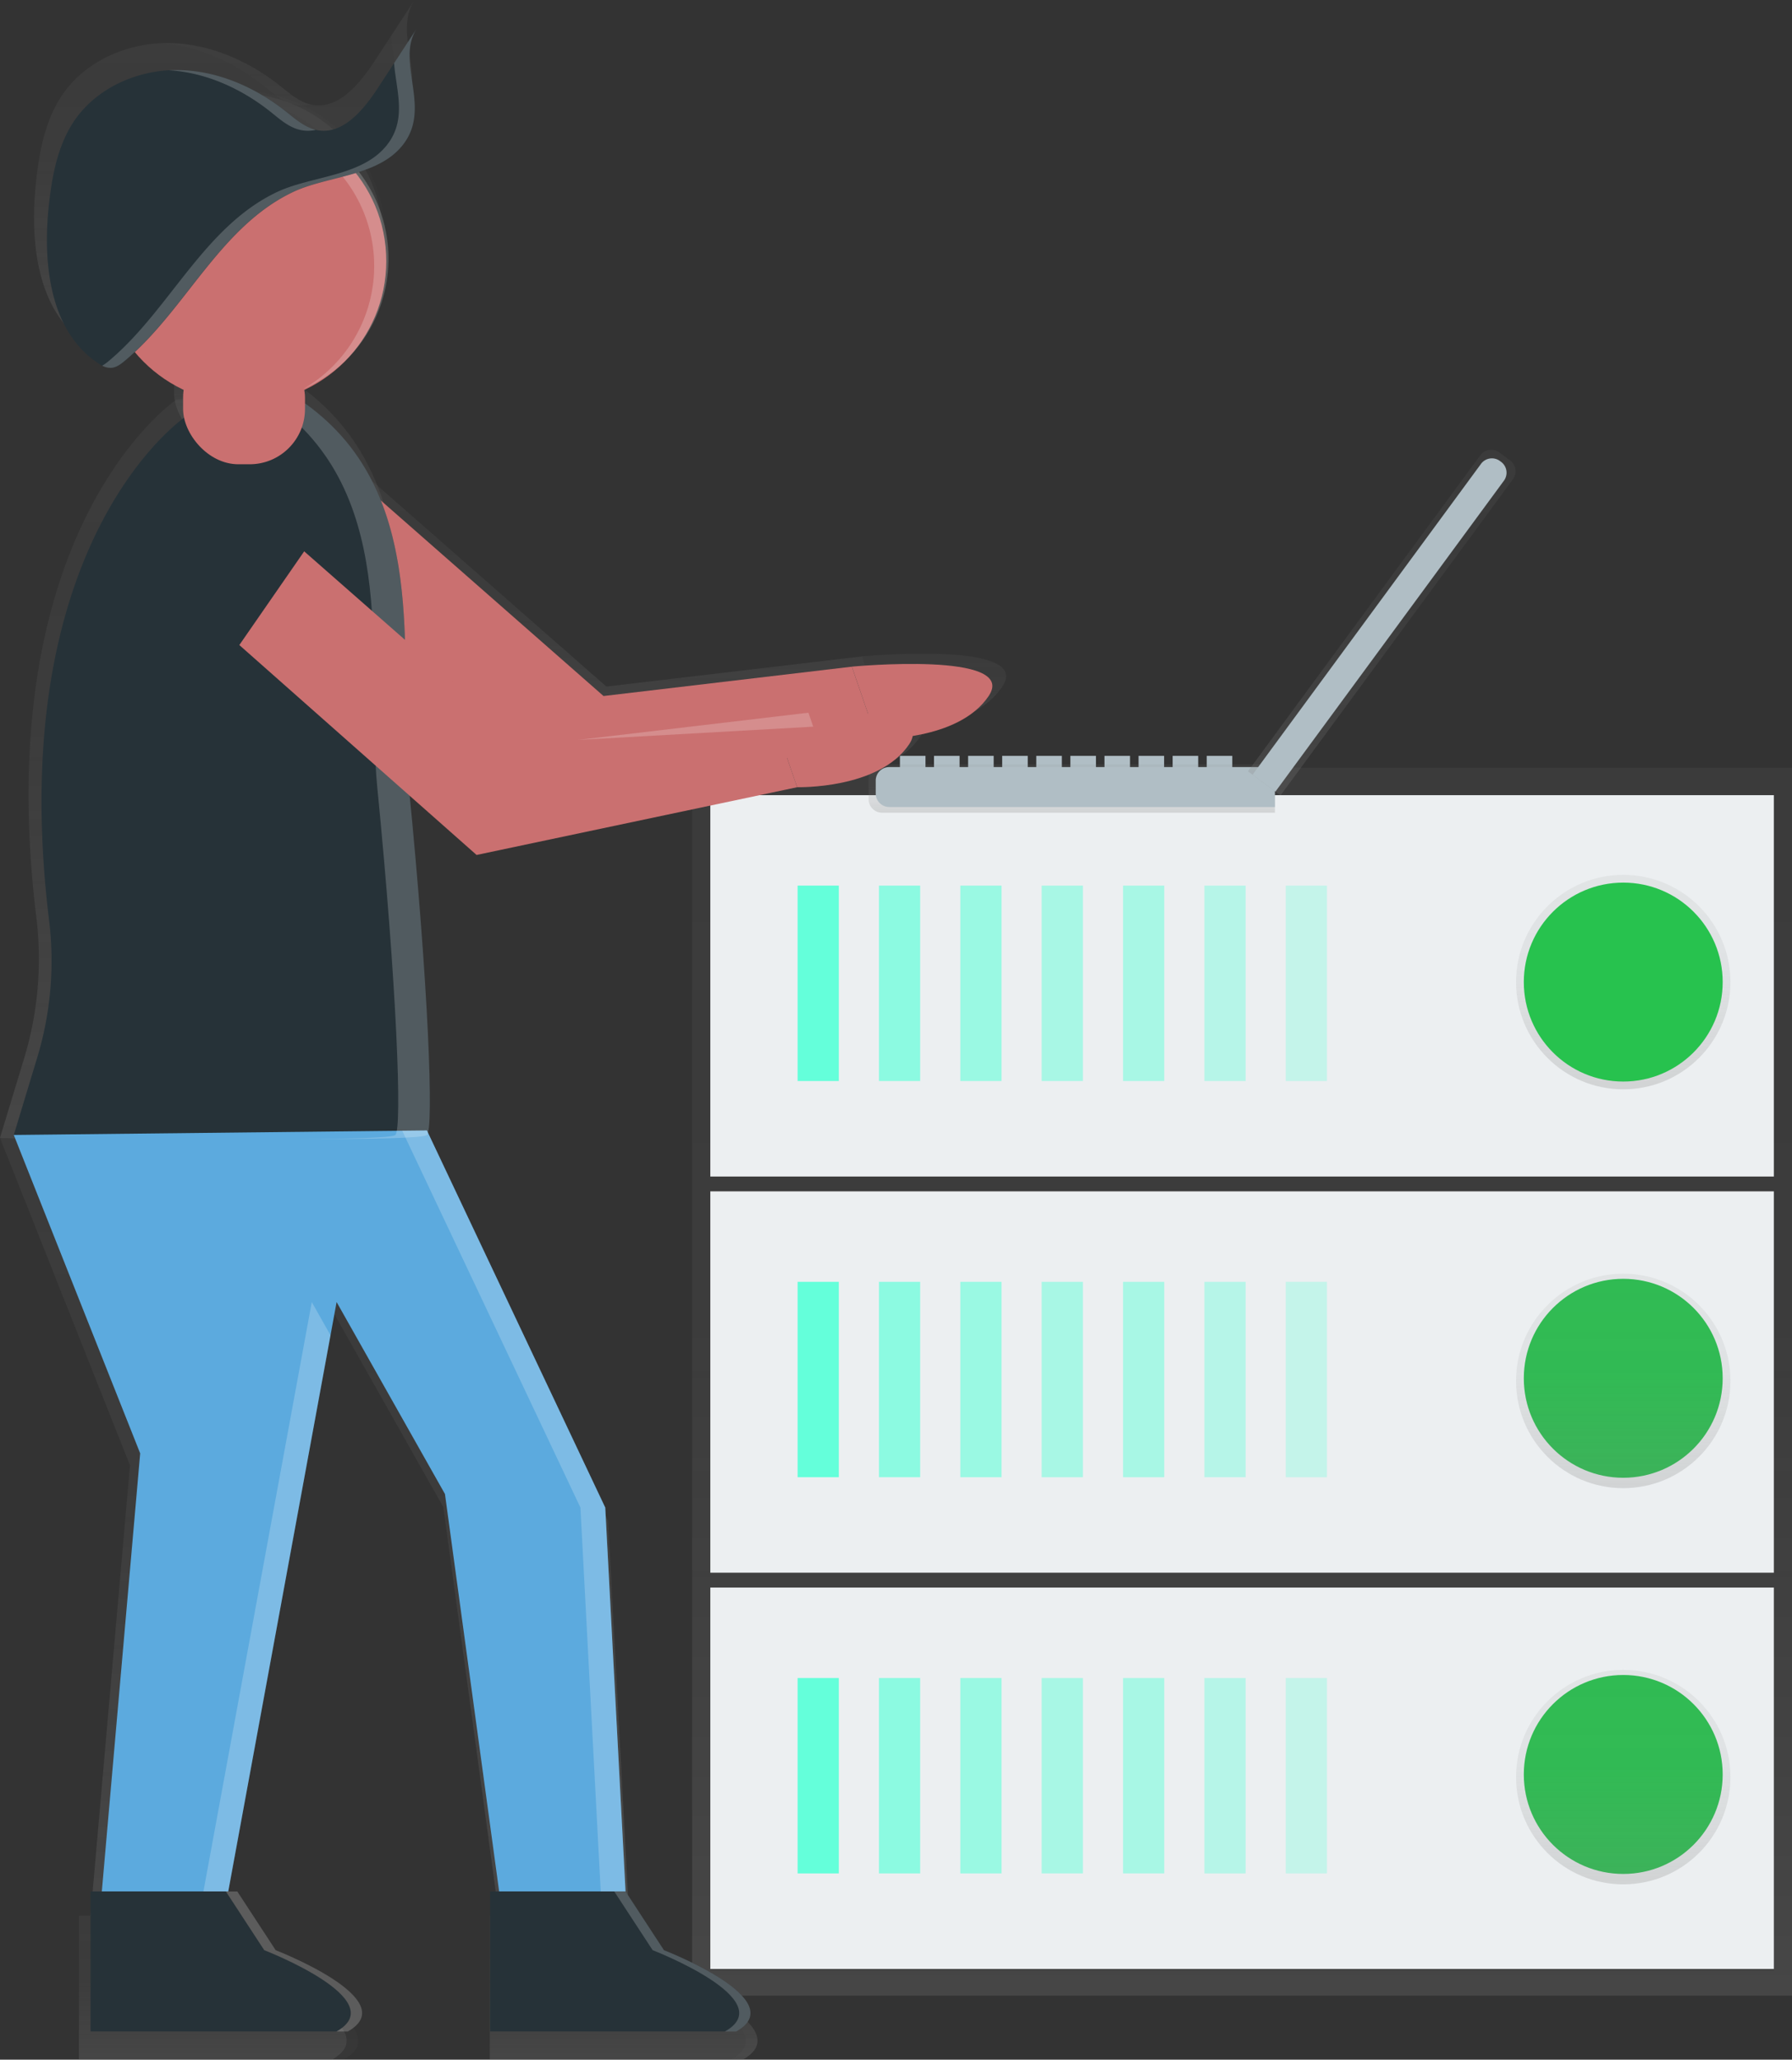 <svg id="b4507652-300d-4dad-b4e7-3391f5529675" data-name="Layer 1" xmlns="http://www.w3.org/2000/svg" xmlns:xlink="http://www.w3.org/1999/xlink" width="663.17" height="762" viewBox="0 0 663.17 762"><rect x="0" y="0" width="663.17" height="762" fill="#333333" stroke="none"/><defs><linearGradient id="d72a5ab6-06b8-48ed-a5a5-a3a3f0331fd3" x1="459.65" y1="738.32" x2="459.65" y2="284.02" gradientUnits="userSpaceOnUse"><stop offset="0" stop-color="gray" stop-opacity="0.25"/><stop offset="0.54" stop-color="gray" stop-opacity="0.12"/><stop offset="1" stop-color="gray" stop-opacity="0.1"/></linearGradient><linearGradient id="7e95541b-f23b-42af-96eb-14a53f85b88b" x1="600.72" y1="403" x2="600.72" y2="323.66" xlink:href="#d72a5ab6-06b8-48ed-a5a5-a3a3f0331fd3"/><linearGradient id="1f71154d-6f54-4122-a624-3174e1d145ed" x1="600.72" y1="550.56" x2="600.72" y2="471.22" xlink:href="#d72a5ab6-06b8-48ed-a5a5-a3a3f0331fd3"/><linearGradient id="bab1ef80-f439-400f-b75e-d481e1337c59" x1="600.72" y1="697.13" x2="600.72" y2="617.79" xlink:href="#d72a5ab6-06b8-48ed-a5a5-a3a3f0331fd3"/><linearGradient id="311d0c02-f227-4717-bb3e-7b76a48f76fd" x1="665.06" y1="369.67" x2="665.06" y2="351.79" xlink:href="#d72a5ab6-06b8-48ed-a5a5-a3a3f0331fd3"/><linearGradient id="f10401ff-75bf-4918-9522-41530bdcb224" x1="479.65" y1="365.1" x2="479.65" y2="234.63" xlink:href="#d72a5ab6-06b8-48ed-a5a5-a3a3f0331fd3"/><linearGradient id="634fc42e-a625-48bc-9b77-e9d0b023e72c" x1="614.02" y1="339.34" x2="614.02" y2="310.82" xlink:href="#d72a5ab6-06b8-48ed-a5a5-a3a3f0331fd3"/><linearGradient id="9b827108-e4f2-42b8-ba41-3c19060ad3f7" x1="87.62" y1="142.68" x2="87.62" y2="34.45" xlink:href="#d72a5ab6-06b8-48ed-a5a5-a3a3f0331fd3"/><linearGradient id="3586a682-5eec-4ced-91ba-6237bff26d97" x1="347.57" y1="491.51" x2="347.57" y2="211.68" xlink:href="#d72a5ab6-06b8-48ed-a5a5-a3a3f0331fd3"/><linearGradient id="dd5c4d5c-05f0-4f35-bbb4-fa512a8ce0cd" x1="116.39" y1="708.74" x2="116.39" y2="419.27" xlink:href="#d72a5ab6-06b8-48ed-a5a5-a3a3f0331fd3"/><linearGradient id="9de476d2-69e8-44f9-8bb3-c420f419b2ba" x1="499.2" y1="831" x2="499.2" y2="777.74" xlink:href="#d72a5ab6-06b8-48ed-a5a5-a3a3f0331fd3"/><linearGradient id="f7fb7603-20ad-4e52-86ea-1fa616cf7653" x1="347.16" y1="831" x2="347.16" y2="777.74" xlink:href="#d72a5ab6-06b8-48ed-a5a5-a3a3f0331fd3"/><linearGradient id="5066a889-a40f-4241-bcba-44ac6c04f611" x1="370.62" y1="206.37" x2="370.62" y2="102.59" xlink:href="#d72a5ab6-06b8-48ed-a5a5-a3a3f0331fd3"/><linearGradient id="371e619a-3c15-42e1-9941-bc21af164012" x1="351.42" y1="198.2" x2="351.42" y2="69" xlink:href="#d72a5ab6-06b8-48ed-a5a5-a3a3f0331fd3"/><linearGradient id="10f878d5-e316-4ded-aa19-5e1413fbf4fb" x1="355.36" y1="108.01" x2="355.36" y2="84.91" xlink:href="#d72a5ab6-06b8-48ed-a5a5-a3a3f0331fd3"/><linearGradient id="37ff1452-10ea-45a0-ad47-cadc68f3bfc5" x1="361.95" y1="198.2" x2="361.95" y2="69" xlink:href="#d72a5ab6-06b8-48ed-a5a5-a3a3f0331fd3"/><linearGradient id="18a85275-116d-4ad3-9bbd-6c78581ea078" x1="397.75" y1="491.51" x2="397.75" y2="211.68" xlink:href="#d72a5ab6-06b8-48ed-a5a5-a3a3f0331fd3"/><linearGradient id="eb6e6980-5e3c-4cc8-ba13-4b71197705e9" x1="449.38" y1="383.47" x2="449.38" y2="253.01" xlink:href="#d72a5ab6-06b8-48ed-a5a5-a3a3f0331fd3"/><linearGradient id="ca1af11e-721e-46b0-bf29-fc3abce4d291" x1="583.76" y1="357.71" x2="583.76" y2="329.2" xlink:href="#d72a5ab6-06b8-48ed-a5a5-a3a3f0331fd3"/><linearGradient id="87e6aff1-3600-405e-a0c9-f146cb0b14e5" x1="87.62" y1="165.87" x2="87.62" y2="119.49" xlink:href="#d72a5ab6-06b8-48ed-a5a5-a3a3f0331fd3"/><linearGradient id="9310cc51-8904-4231-ae2b-5557a287eec3" x1="96.33" y1="708.74" x2="96.33" y2="484.55" xlink:href="#d72a5ab6-06b8-48ed-a5a5-a3a3f0331fd3"/><linearGradient id="40a7ecb1-ccc7-469d-bfb2-8f2ca76aa016" x1="190.29" y1="708.74" x2="190.29" y2="419.27" xlink:href="#d72a5ab6-06b8-48ed-a5a5-a3a3f0331fd3"/><linearGradient id="9872a281-de8b-443e-8a22-8ab73fd8eecc" x1="522.82" y1="831" x2="522.82" y2="777.74" xlink:href="#d72a5ab6-06b8-48ed-a5a5-a3a3f0331fd3"/><linearGradient id="25814e7d-be9f-42ca-ba9f-5e4b50285847" x1="375.07" y1="831" x2="375.07" y2="777.74" xlink:href="#d72a5ab6-06b8-48ed-a5a5-a3a3f0331fd3"/><linearGradient id="f6db3ab5-77d3-4926-85e6-26558235763f" x1="259.45" y1="270.72" x2="259.45" y2="260.36" xlink:href="#d72a5ab6-06b8-48ed-a5a5-a3a3f0331fd3"/><linearGradient id="a12a6384-bcfe-49c1-a705-b61b36502b52" x1="82.08" y1="254.09" x2="82.08" y2="165.45" xlink:href="#d72a5ab6-06b8-48ed-a5a5-a3a3f0331fd3"/><linearGradient id="24987791-5317-4d6d-bf01-0dc3e5459aa4" x1="779.72" y1="363.2" x2="779.72" y2="235.39" xlink:href="#d72a5ab6-06b8-48ed-a5a5-a3a3f0331fd3"/></defs><title>maintenance</title><rect x="333.04" y="279.64" width="9.46" height="6.31" fill="#b0bec5"/><rect x="345.65" y="279.64" width="9.46" height="6.31" fill="#b0bec5"/><rect x="358.27" y="279.64" width="9.46" height="6.31" fill="#b0bec5"/><rect x="370.88" y="279.64" width="9.46" height="6.31" fill="#b0bec5"/><rect x="383.5" y="279.64" width="9.46" height="6.31" fill="#b0bec5"/><rect x="396.12" y="279.64" width="9.46" height="6.31" fill="#b0bec5"/><rect x="408.73" y="279.64" width="9.46" height="6.31" fill="#b0bec5"/><rect x="421.35" y="279.64" width="9.46" height="6.31" fill="#b0bec5"/><rect x="433.96" y="279.64" width="9.46" height="6.31" fill="#b0bec5"/><rect x="446.58" y="279.64" width="9.46" height="6.31" fill="#b0bec5"/><rect x="256.14" y="284.02" width="407.03" height="454.29" fill="url(#d72a5ab6-06b8-48ed-a5a5-a3a3f0331fd3)"/><rect x="262.87" y="587.33" width="393.58" height="141.09" fill="#eceff1"/><rect x="295.17" y="620.8" width="15.25" height="72.29" fill="#64ffda"/><g opacity="0.7"><rect x="325.28" y="620.8" width="15.25" height="72.29" fill="#64ffda"/></g><g opacity="0.6"><rect x="355.39" y="620.8" width="15.25" height="72.29" fill="#64ffda"/></g><g opacity="0.5"><rect x="385.5" y="620.8" width="15.25" height="72.29" fill="#64ffda"/></g><g opacity="0.5"><rect x="415.61" y="620.8" width="15.25" height="72.29" fill="#64ffda"/></g><g opacity="0.4"><rect x="445.72" y="620.8" width="15.25" height="72.29" fill="#64ffda"/></g><g opacity="0.3"><rect x="475.82" y="620.8" width="15.25" height="72.29" fill="#64ffda"/></g><circle cx="600.72" cy="656.48" r="36.8" fill="#27c24e"/><rect x="262.87" y="440.75" width="393.58" height="141.09" fill="#eceff1"/><rect x="295.17" y="474.22" width="15.25" height="72.29" fill="#64ffda"/><g opacity="0.7"><rect x="325.28" y="474.22" width="15.25" height="72.29" fill="#64ffda"/></g><g opacity="0.6"><rect x="355.39" y="474.22" width="15.25" height="72.29" fill="#64ffda"/></g><g opacity="0.5"><rect x="385.5" y="474.22" width="15.25" height="72.29" fill="#64ffda"/></g><g opacity="0.5"><rect x="415.61" y="474.22" width="15.25" height="72.29" fill="#64ffda"/></g><g opacity="0.4"><rect x="445.72" y="474.22" width="15.25" height="72.29" fill="#64ffda"/></g><g opacity="0.3"><rect x="475.82" y="474.22" width="15.25" height="72.29" fill="#64ffda"/></g><circle cx="600.72" cy="509.91" r="36.8" fill="#27c24e"/><rect x="262.87" y="294.18" width="393.58" height="141.09" fill="#eceff1"/><rect x="295.17" y="327.64" width="15.25" height="72.29" fill="#64ffda"/><g opacity="0.7"><rect x="325.28" y="327.64" width="15.25" height="72.29" fill="#64ffda"/></g><g opacity="0.6"><rect x="355.39" y="327.64" width="15.25" height="72.29" fill="#64ffda"/></g><g opacity="0.5"><rect x="385.5" y="327.64" width="15.25" height="72.29" fill="#64ffda"/></g><g opacity="0.5"><rect x="415.61" y="327.64" width="15.25" height="72.29" fill="#64ffda"/></g><g opacity="0.4"><rect x="445.72" y="327.64" width="15.25" height="72.29" fill="#64ffda"/></g><g opacity="0.3"><rect x="475.82" y="327.64" width="15.25" height="72.29" fill="#64ffda"/></g><circle cx="600.72" cy="363.33" r="39.67" fill="url(#7e95541b-f23b-42af-96eb-14a53f85b88b)"/><circle cx="600.72" cy="510.89" r="39.67" fill="url(#1f71154d-6f54-4122-a624-3174e1d145ed)"/><circle cx="600.72" cy="657.46" r="39.67" fill="url(#bab1ef80-f439-400f-b75e-d481e1337c59)"/><circle cx="600.72" cy="363.33" r="36.8" fill="#27c24e"/><path d="M740.22,369.67H594.86a5,5,0,0,1-5-5v-7.92a5,5,0,0,1,5-5H740.22Z" transform="translate(-268.41 -69)" fill="url(#311d0c02-f227-4717-bb3e-7b76a48f76fd)"/><path d="M740.22,367.56H597.49a5,5,0,0,1-5-5v-4.77a5,5,0,0,1,5-5H740.22Z" transform="translate(-268.41 -69)" fill="#b0bec5"/><path d="M369.8,272.22l105,92.88,122-25.77-9.45-27.49L492.81,323l-94.59-83a21.49,21.49,0,0,0-31.72,3.74h0A21.49,21.49,0,0,0,369.8,272.22Z" transform="translate(-268.41 -69)" fill="url(#f10401ff-75bf-4918-9522-41530bdcb224)"/><path d="M596.74,339.33s31.12.86,42.62-16.32-52.07-11.17-52.07-11.17Z" transform="translate(-268.41 -69)" fill="url(#634fc42e-a625-48bc-9b77-e9d0b023e72c)"/><circle cx="87.62" cy="88.56" r="54.12" fill="url(#9b827108-e4f2-42b8-ba41-3c19060ad3f7)"/><path d="M333.7,216.83s-69.5,46.8-51.85,191.48a126.66,126.66,0,0,1-4.46,52.07l-9,29.6s152.9,3.44,157.19,0c2.66-2.13.59-56.65-6.87-132.28-4.57-46.33,9.76-110.78-39.51-146Z" transform="translate(-268.41 -69)" fill="url(#3586a682-5eec-4ced-91ba-6237bff26d97)"/><polygon points="157.19 419.27 225.05 562.72 232.78 708.74 184.68 708.74 164.06 557.56 122.83 484.55 81.6 708.74 33.5 708.74 48.1 542.1 0 420.99 157.19 419.27" fill="url(#dd5c4d5c-05f0-4f35-bbb4-fa512a8ce0cd)"/><path d="M501.2,777.74l14.6,22.33s49,18.9,27.49,30.92H449.66V777.74Z" transform="translate(-268.41 -69)" fill="url(#9de476d2-69e8-44f9-8bb3-c420f419b2ba)"/><path d="M349.16,777.74l14.6,22.33s49,18.9,27.49,30.92H297.62V777.74Z" transform="translate(-268.41 -69)" fill="url(#f7fb7603-20ad-4e52-86ea-1fa616cf7653)"/><g opacity="0.2"><path d="M356.89,102.59a53.85,53.85,0,0,0-26.66,7,54.11,54.11,0,0,1,48.17,96.75,54.12,54.12,0,0,0-21.51-103.78Z" transform="translate(-268.41 -69)" fill="url(#5066a889-a40f-4241-bcba-44ac6c04f611)"/></g><path d="M421.82,69,406.76,92c-5.41,8.27-13.27,17.66-23,15.74-4.52-.89-8.14-4.15-11.75-7-11.81-9.38-26.42-15.74-41.5-15.83s-30.51,6.7-39,19.15c-6.29,9.19-8.46,20.53-9.7,31.59-2.49,22.12,0,48.23,18.47,60.65a8.68,8.68,0,0,0,5.24,1.89c2-.13,3.62-1.4,5.12-2.66,23.12-19.37,36-50.87,63.84-64.17,12.29-5.86,30.17-5.91,40.08-15.87C429.16,100.85,413,82.47,421.82,69Z" transform="translate(-268.41 -69)" fill="url(#371e619a-3c15-42e1-9941-bc21af164012)"/><g opacity="0.2"><path d="M366,100.74c3.61,2.87,7.22,6.13,11.75,7a13,13,0,0,0,5.56-.11c-4.31-1-7.8-4.15-11.29-6.91-11.81-9.38-26.42-15.74-41.5-15.83-1.06,0-2.11,0-3.17.09C341.45,85.81,355,92,366,100.74Z" transform="translate(-268.41 -69)" fill="url(#10f878d5-e316-4ded-aa19-5e1413fbf4fb)"/><path d="M421.82,69l-8.69,13.29c.83,10.93,5.63,23-4.55,33.2-9.92,10-27.8,10-40.08,15.87-27.87,13.3-40.73,44.81-63.84,64.17a16.5,16.5,0,0,1-2.56,1.84,6.71,6.71,0,0,0,3.45.82c2-.13,3.62-1.4,5.12-2.66,23.12-19.37,36-50.87,63.84-64.17,12.29-5.86,30.17-5.91,40.08-15.87C429.16,100.85,413,82.47,421.82,69Z" transform="translate(-268.41 -69)" fill="url(#37ff1452-10ea-45a0-ad47-cadc68f3bfc5)"/></g><g opacity="0.2"><path d="M418.74,357.71c-4.57-46.33,9.76-110.78-39.51-146l-10.43,1.18c47.35,35.48,33.4,99,37.92,144.84,7.46,75.63,9.54,130.15,6.87,132.28-1.31,1-16.44,1.46-36.83,1.52,26.23.07,47.3-.27,48.86-1.52C428.27,487.86,426.19,433.34,418.74,357.71Z" transform="translate(-268.41 -69)" fill="url(#18a85275-116d-4ad3-9bbd-6c78581ea078)"/></g><path d="M339.54,290.59l105,92.88,122-25.77L557,330.22l-94.49,11.17-94.59-83a21.49,21.49,0,0,0-31.72,3.74h0A21.49,21.49,0,0,0,339.54,290.59Z" transform="translate(-268.41 -69)" fill="url(#eb6e6980-5e3c-4cc8-ba13-4b71197705e9)"/><path d="M566.48,357.71s31.12.86,42.62-16.32S557,330.22,557,330.22Z" transform="translate(-268.41 -69)" fill="url(#ca1af11e-721e-46b0-bf29-fc3abce4d291)"/><rect x="64.42" y="119.49" width="46.38" height="46.38" rx="20.47" ry="20.47" fill="url(#87e6aff1-3600-405e-a0c9-f146cb0b14e5)"/><g opacity="0.2"><polygon points="113.38 484.55 72.15 708.74 81.6 708.74 120.51 497.17 113.38 484.55" fill="url(#9310cc51-8904-4231-ae2b-5557a287eec3)"/><polygon points="225.05 562.72 157.19 419.27 147.79 419.37 215.6 562.72 223.33 708.74 232.78 708.74 225.05 562.72" fill="url(#40a7ecb1-ccc7-469d-bfb2-8f2ca76aa016)"/></g><g opacity="0.2"><path d="M515.8,800.08l-14.6-22.33H496.9l14.6,22.33S560.47,819,539,831h4.29C564.76,819,515.8,800.08,515.8,800.08Z" transform="translate(-268.41 -69)" fill="url(#9872a281-de8b-443e-8a22-8ab73fd8eecc)"/></g><g opacity="0.2"><path d="M368.06,800.08l-14.6-22.33h-4.29l14.6,22.33s49,18.9,27.49,30.92h4.29C417,819,368.06,800.08,368.06,800.08Z" transform="translate(-268.41 -69)" fill="url(#25814e7d-be9f-42ca-ba9f-5e4b50285847)"/></g><g opacity="0.2"><polygon points="304.19 265.68 302.36 260.36 214.71 270.72 304.19 265.68" fill="url(#f6db3ab5-77d3-4926-85e6-26558235763f)"/></g><polygon points="43.17 220.58 72.36 165.45 121 183.83 72.36 254.09 43.17 220.58" fill="url(#a12a6384-bcfe-49c1-a705-b61b36502b52)"/><path d="M372.13,277.09l102.09,90.34,118.63-25.06-9.19-26.73-91.9,10.86-92-80.76a20.9,20.9,0,0,0-30.85,3.64h0A20.9,20.9,0,0,0,372.13,277.09Z" transform="translate(-268.41 -69)" fill="#ca7070"/><path d="M592.85,342.36s30.27.84,41.45-15.87-50.64-10.86-50.64-10.86Z" transform="translate(-268.41 -69)" fill="#ca7070"/><circle cx="90.32" cy="96.58" r="52.63" fill="#ca7070"/><path d="M337,223.22s-67.6,45.52-50.43,186.24a123.19,123.19,0,0,1-4.34,50.65l-8.72,28.79s148.71,3.34,152.89,0c2.59-2.07.57-55.1-6.68-128.66-4.44-45.06,9.49-107.75-38.43-142Z" transform="translate(-268.41 -69)" fill="#263238"/><polygon points="157.99 418.22 223.99 557.74 231.5 699.76 184.72 699.76 164.67 552.73 124.57 481.71 84.47 699.76 37.68 699.76 51.88 537.69 5.1 419.89 157.99 418.22" fill="#5caade"/><path d="M499.92,768.76l14.2,21.72s47.62,18.38,26.73,30.08H449.79v-51.8Z" transform="translate(-268.41 -69)" fill="#263238"/><path d="M352,768.76l14.2,21.72s47.62,18.38,26.73,30.08H301.92v-51.8Z" transform="translate(-268.41 -69)" fill="#263238"/><path d="M359.57,112.11a52.37,52.37,0,0,0-25.93,6.84A52.63,52.63,0,0,1,380.49,213a52.64,52.64,0,0,0-20.92-100.93Z" transform="translate(-268.41 -69)" fill="#fff" opacity="0.2"/><path d="M422.71,79.44l-14.64,22.39c-5.26,8-12.9,17.17-22.33,15.31-4.4-.87-7.91-4-11.42-6.83C362.82,101.19,348.62,95,334,94.91s-29.67,6.52-38,18.62c-6.11,8.93-8.22,20-9.44,30.73-2.42,21.51,0,46.91,18,59a8.45,8.45,0,0,0,5.09,1.83c1.9-.13,3.52-1.36,5-2.59,22.48-18.83,35-49.48,62.1-62.41,11.95-5.7,29.34-5.75,39-15.43C429.86,110.42,414.14,92.54,422.71,79.44Z" transform="translate(-268.41 -69)" fill="#263238"/><g opacity="0.2"><path d="M368.46,110.31c3.51,2.79,7,6,11.42,6.83a12.69,12.69,0,0,0,5.41-.1c-4.19-1-7.59-4-11-6.72C362.82,101.19,348.62,95,334,94.91c-1,0-2.05,0-3.08.09C344.55,95.79,357.7,101.76,368.46,110.31Z" transform="translate(-268.41 -69)" fill="#fff"/><path d="M422.71,79.44l-8.46,12.93c.8,10.63,5.48,22.34-4.43,32.29-9.65,9.68-27,9.73-39,15.43-27.11,12.93-39.61,43.58-62.1,62.41a16,16,0,0,1-2.49,1.79,6.52,6.52,0,0,0,3.35.8c1.9-.13,3.52-1.36,5-2.59,22.48-18.83,35-49.48,62.1-62.41,11.95-5.7,29.34-5.75,39-15.43C429.86,110.42,414.14,92.54,422.71,79.44Z" transform="translate(-268.41 -69)" fill="#fff"/></g><path d="M419.72,360.23c-4.44-45.06,9.49-107.75-38.43-142l-10.14,1.15c46.05,34.51,32.48,96.31,36.88,140.88,7.25,73.56,9.27,126.59,6.68,128.66-1.27,1-16,1.42-35.82,1.48,25.52.07,46-.27,47.52-1.48C429,486.82,427,433.8,419.72,360.23Z" transform="translate(-268.41 -69)" fill="#fff" opacity="0.2"/><path d="M342.69,295,444.78,385.3l118.63-25.06-9.19-26.73-91.9,10.86-92-80.76a20.9,20.9,0,0,0-30.85,3.64h0A20.9,20.9,0,0,0,342.69,295Z" transform="translate(-268.41 -69)" fill="#ca7070"/><path d="M563.41,360.23s30.27.84,41.45-15.87-50.64-10.86-50.64-10.86Z" transform="translate(-268.41 -69)" fill="#ca7070"/><rect x="67.76" y="126.65" width="45.11" height="45.11" rx="20.47" ry="20.47" fill="#ca7070"/><g opacity="0.2"><polygon points="115.38 481.71 75.28 699.76 84.47 699.76 122.31 493.99 115.38 481.71" fill="#fff"/><polygon points="223.99 557.74 157.99 418.22 148.84 418.32 214.8 557.74 222.31 699.76 231.5 699.76 223.99 557.74" fill="#fff"/></g><path d="M514.12,790.49l-14.2-21.72h-4.18l14.2,21.72s47.62,18.38,26.73,30.08h4.18C561.74,808.87,514.12,790.49,514.12,790.49Z" transform="translate(-268.41 -69)" fill="#fff" opacity="0.2"/><path d="M370.43,790.49l-14.2-21.72H352l14.2,21.72s47.62,18.38,26.73,30.08h4.18C418,808.87,370.43,790.49,370.43,790.49Z" transform="translate(-268.41 -69)" fill="#fff" opacity="0.2"/><polygon points="300.95 268.84 299.18 263.67 213.93 273.74 300.95 268.84" fill="#fff" opacity="0.2"/><polygon points="47.09 224.97 75.47 171.36 122.78 189.23 75.47 257.56 47.09 224.97" fill="#263238"/><path d="M730.24,354.36l86-116.94a5,5,0,0,1,7-1.06l4,2.95a5,5,0,0,1,1.06,7l-86,116.94Z" transform="translate(-268.41 -69)" fill="url(#24987791-5317-4d6d-bf01-0dc3e5459aa4)"/><path d="M731.95,355.61l84.54-115a5,5,0,0,1,7-1.06l.41.3a5,5,0,0,1,1.06,7l-84.54,115Z" transform="translate(-268.41 -69)" fill="#b0bec5"/></svg>